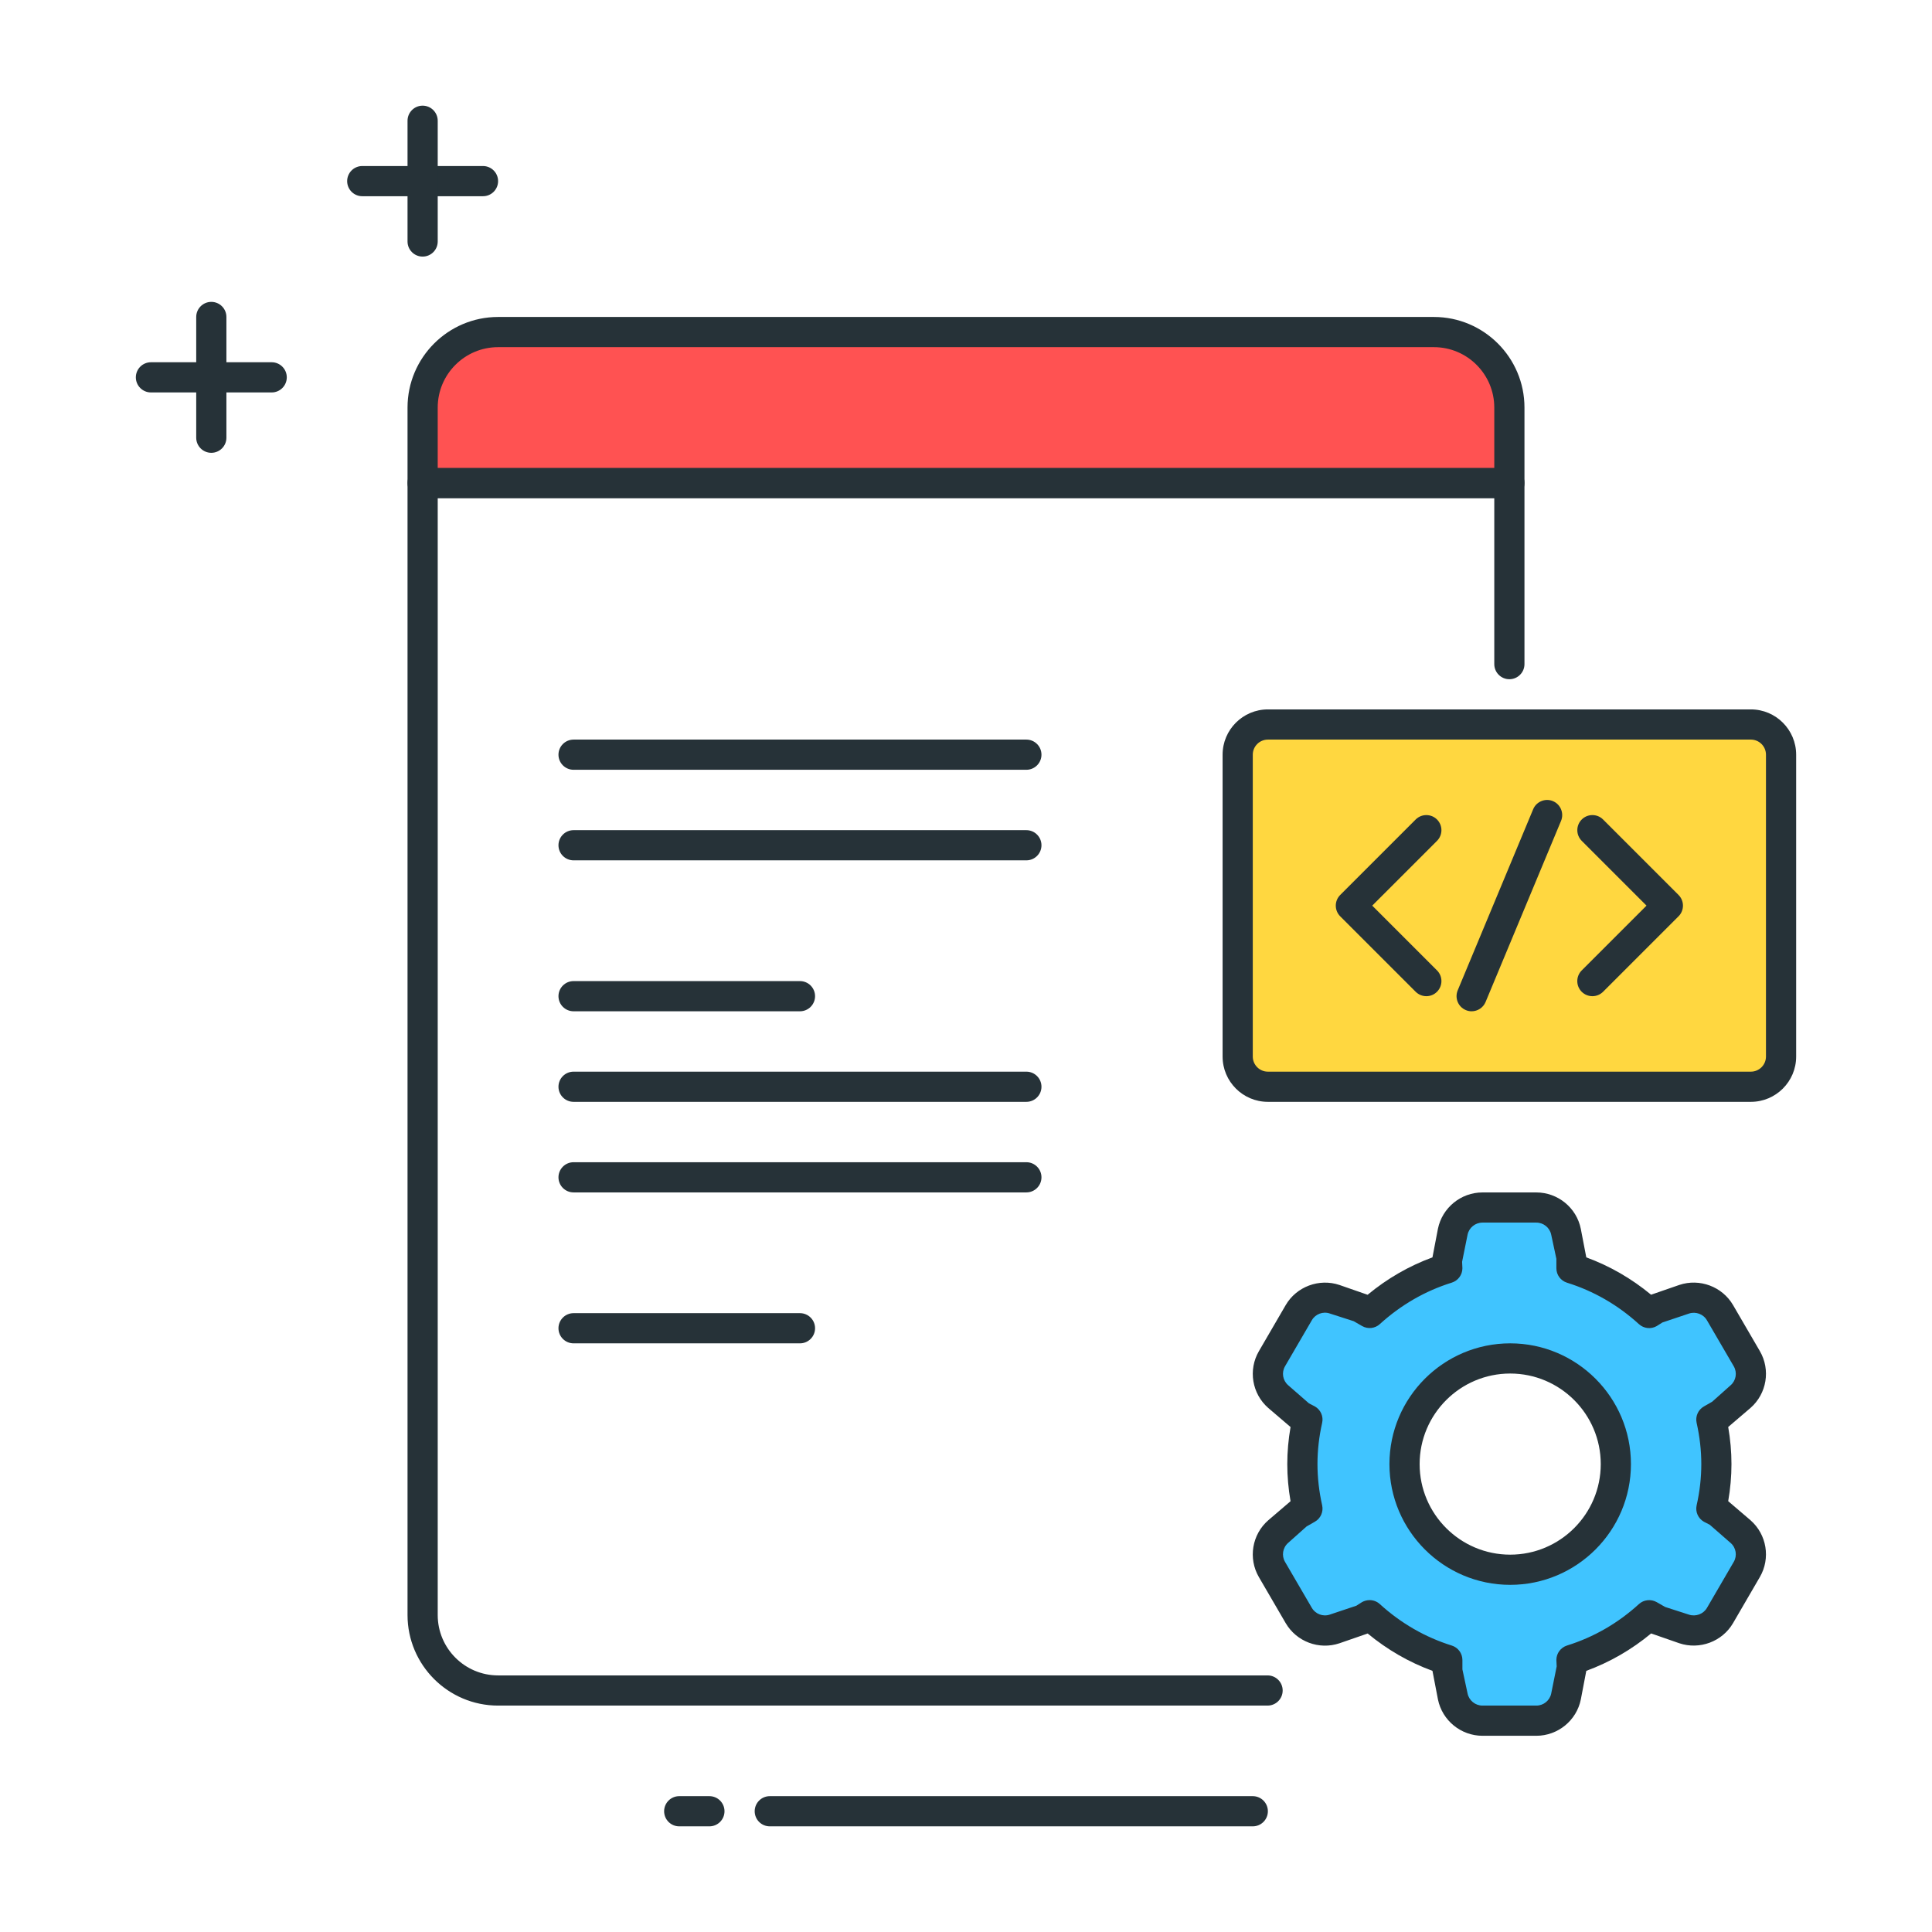 <?xml version="1.0" encoding="utf-8"?>
<!-- Generator: Adobe Illustrator 21.1.0, SVG Export Plug-In . SVG Version: 6.00 Build 0)  -->
<svg version="1.1" id="Icon_Set" xmlns="http://www.w3.org/2000/svg" xmlns:xlink="http://www.w3.org/1999/xlink" x="0px" y="0px"
	 viewBox="0 0 64 64" style="enable-background:new 0 0 64 64;" xml:space="preserve">
<style type="text/css">
	.st0{fill:#263238;}
	.st1{fill:#FFD740;}
	.st2{fill:#FF5252;}
	.st3{fill:#40C4FF;}
	.st4{fill:#4DB6AC;}
	.st5{fill:#FFFFFF;}
	.st6{fill:#FFD345;}
</style>
<g>
	<g>
		<path class="st1" d="M58,36H42c-0.552,0-1-0.448-1-1V25c0-0.552,0.448-1,1-1h16c0.552,0,1,0.448,1,1v10C59,35.552,58.552,36,58,36
			z"/>
		<path class="st0" d="M58,36.5H42c-0.827,0-1.5-0.673-1.5-1.5V25c0-0.827,0.673-1.5,1.5-1.5h16c0.827,0,1.5,0.673,1.5,1.5v10
			C59.5,35.827,58.827,36.5,58,36.5z M42,24.5c-0.275,0-0.5,0.224-0.5,0.5v10c0,0.276,0.225,0.5,0.5,0.5h16
			c0.275,0,0.5-0.224,0.5-0.5V25c0-0.276-0.225-0.5-0.5-0.5H42z"/>
	</g>
	<g>
		<path class="st0" d="M47.25,33c-0.128,0-0.256-0.049-0.354-0.146l-2.5-2.5c-0.195-0.195-0.195-0.512,0-0.707l2.5-2.5
			c0.195-0.195,0.512-0.195,0.707,0s0.195,0.512,0,0.707L45.457,30l2.146,2.146c0.195,0.195,0.195,0.512,0,0.707
			C47.506,32.951,47.378,33,47.25,33z"/>
	</g>
	<g>
		<path class="st0" d="M52.75,33c-0.128,0-0.256-0.049-0.354-0.146c-0.195-0.195-0.195-0.512,0-0.707L54.543,30l-2.146-2.146
			c-0.195-0.195-0.195-0.512,0-0.707s0.512-0.195,0.707,0l2.5,2.5c0.195,0.195,0.195,0.512,0,0.707l-2.5,2.5
			C53.006,32.951,52.878,33,52.75,33z"/>
	</g>
	<g>
		<path class="st0" d="M48.75,33.5c-0.064,0-0.13-0.012-0.192-0.039c-0.255-0.106-0.375-0.399-0.27-0.654l2.5-6
			c0.106-0.255,0.403-0.375,0.654-0.269c0.255,0.106,0.375,0.399,0.27,0.654l-2.5,6C49.132,33.384,48.945,33.5,48.75,33.5z"/>
	</g>
	<g>
		<path class="st0" d="M34,25.5H19c-0.276,0-0.5-0.224-0.5-0.5s0.224-0.5,0.5-0.5h15c0.276,0,0.5,0.224,0.5,0.5S34.276,25.5,34,25.5
			z"/>
	</g>
	<g>
		<path class="st0" d="M34,28.5H19c-0.276,0-0.5-0.224-0.5-0.5s0.224-0.5,0.5-0.5h15c0.276,0,0.5,0.224,0.5,0.5S34.276,28.5,34,28.5
			z"/>
	</g>
	<g>
		<path class="st0" d="M26.5,33.5H19c-0.276,0-0.5-0.224-0.5-0.5s0.224-0.5,0.5-0.5h7.5c0.276,0,0.5,0.224,0.5,0.5
			S26.776,33.5,26.5,33.5z"/>
	</g>
	<g>
		<path class="st0" d="M34,36.5H19c-0.276,0-0.5-0.224-0.5-0.5s0.224-0.5,0.5-0.5h15c0.276,0,0.5,0.224,0.5,0.5S34.276,36.5,34,36.5
			z"/>
	</g>
	<g>
		<path class="st0" d="M34,39.5H19c-0.276,0-0.5-0.224-0.5-0.5s0.224-0.5,0.5-0.5h15c0.276,0,0.5,0.224,0.5,0.5S34.276,39.5,34,39.5
			z"/>
	</g>
	<g>
		<path class="st0" d="M26.5,44.5H19c-0.276,0-0.5-0.224-0.5-0.5s0.224-0.5,0.5-0.5h7.5c0.276,0,0.5,0.224,0.5,0.5
			S26.776,44.5,26.5,44.5z"/>
	</g>
	<g>
		<path class="st0" d="M41.989,56.5H16.5c-1.654,0-3-1.346-3-3V16c0-0.276,0.224-0.5,0.5-0.5h36c0.276,0,0.5,0.224,0.5,0.5v6
			c0,0.276-0.224,0.5-0.5,0.5s-0.5-0.224-0.5-0.5v-5.5h-35v37c0,1.103,0.897,2,2,2h25.49c0.276,0,0.5,0.224,0.5,0.5
			S42.266,56.5,41.989,56.5z"/>
	</g>
	<g>
		<path class="st0" d="M16,6.5h-4c-0.276,0-0.5-0.224-0.5-0.5s0.224-0.5,0.5-0.5h4c0.276,0,0.5,0.224,0.5,0.5S16.276,6.5,16,6.5z"/>
	</g>
	<g>
		<path class="st0" d="M14,8.5c-0.276,0-0.5-0.224-0.5-0.5V4c0-0.276,0.224-0.5,0.5-0.5s0.5,0.224,0.5,0.5v4
			C14.5,8.276,14.276,8.5,14,8.5z"/>
	</g>
	<g>
		<path class="st0" d="M9,13H5c-0.276,0-0.5-0.224-0.5-0.5S4.724,12,5,12h4c0.276,0,0.5,0.224,0.5,0.5S9.276,13,9,13z"/>
	</g>
	<g>
		<path class="st0" d="M7,15c-0.276,0-0.5-0.224-0.5-0.5v-4C6.5,10.224,6.724,10,7,10s0.5,0.224,0.5,0.5v4C7.5,14.776,7.276,15,7,15
			z"/>
	</g>
	<g>
		<path class="st0" d="M23.5,60.5h-1c-0.276,0-0.5-0.224-0.5-0.5s0.224-0.5,0.5-0.5h1c0.276,0,0.5,0.224,0.5,0.5
			S23.776,60.5,23.5,60.5z"/>
	</g>
	<g>
		<path class="st0" d="M41.5,60.5h-16c-0.276,0-0.5-0.224-0.5-0.5s0.224-0.5,0.5-0.5h16c0.276,0,0.5,0.224,0.5,0.5
			S41.776,60.5,41.5,60.5z"/>
	</g>
	<g>
		<path class="st2" d="M50,16H14v-2.5c0-1.381,1.119-2.5,2.5-2.5h31c1.381,0,2.5,1.119,2.5,2.5V16z"/>
		<path class="st0" d="M50,16.5H14c-0.276,0-0.5-0.224-0.5-0.5v-2.5c0-1.654,1.346-3,3-3h31c1.654,0,3,1.346,3,3V16
			C50.5,16.276,50.276,16.5,50,16.5z M14.5,15.5h35v-2c0-1.103-0.897-2-2-2h-31c-1.103,0-2,0.897-2,2V15.5z"/>
	</g>
	<g>
		<path class="st3" d="M56.69,49.975c0.106-0.475,0.166-0.968,0.166-1.475s-0.06-1-0.166-1.475l0.276-0.158l0.691-0.602
			c0.361-0.315,0.448-0.841,0.207-1.254l-0.888-1.526c-0.239-0.411-0.736-0.598-1.188-0.446l-0.879,0.295l-0.28,0.161
			c-0.731-0.665-1.602-1.18-2.572-1.482V41.7l-0.181-0.897C51.782,40.336,51.37,40,50.892,40h-1.784
			c-0.478,0-0.89,0.336-0.984,0.803L47.943,41.7v0.312c-0.969,0.302-1.841,0.817-2.572,1.482l-0.281-0.161l-0.879-0.295
			c-0.452-0.152-0.949,0.035-1.188,0.446l-0.888,1.526c-0.241,0.414-0.154,0.94,0.207,1.254l0.691,0.602l0.276,0.158
			c-0.106,0.475-0.166,0.968-0.166,1.475s0.06,1,0.166,1.475l-0.277,0.158l-0.691,0.602c-0.361,0.315-0.448,0.841-0.207,1.254
			l0.888,1.526c0.239,0.411,0.736,0.598,1.188,0.446l0.879-0.295l0.281-0.161c0.731,0.665,1.602,1.18,2.572,1.482V55.3l0.181,0.897
			C48.218,56.664,48.63,57,49.108,57h1.784c0.478,0,0.89-0.336,0.984-0.803l0.181-0.897v-0.313c0.969-0.302,1.841-0.817,2.572-1.482
			l0.281,0.161l0.879,0.295c0.452,0.152,0.949-0.035,1.188-0.446l0.888-1.526c0.241-0.414,0.154-0.94-0.207-1.254l-0.691-0.602
			L56.69,49.975z M50.027,52c-1.933,0-3.5-1.567-3.5-3.5s1.567-3.5,3.5-3.5s3.5,1.567,3.5,3.5S51.96,52,50.027,52z"/>
		<path class="st0" d="M50.893,57.5h-1.784c-0.713,0-1.333-0.506-1.475-1.204l-0.182-0.947c-0.777-0.285-1.496-0.7-2.146-1.237
			l-0.936,0.324c-0.674,0.227-1.422-0.054-1.78-0.668l-0.888-1.525c-0.36-0.62-0.229-1.412,0.312-1.883l0.737-0.63
			c-0.072-0.413-0.108-0.824-0.108-1.229s0.036-0.816,0.108-1.229l-0.737-0.63c-0.541-0.472-0.672-1.263-0.311-1.883l0.887-1.525
			c0.357-0.614,1.109-0.893,1.78-0.668l0.934,0.325c0.65-0.538,1.37-0.954,2.148-1.239l0.181-0.946
			c0.142-0.698,0.762-1.205,1.475-1.205h1.784c0.714,0,1.334,0.507,1.474,1.205l0.182,0.946c0.778,0.286,1.497,0.7,2.146,1.237
			l0.936-0.324c0.673-0.225,1.423,0.055,1.78,0.668l0.888,1.525c0.36,0.62,0.229,1.411-0.312,1.883l-0.737,0.63
			c0.072,0.413,0.108,0.824,0.108,1.229c0,0.404-0.036,0.815-0.108,1.228l0.738,0.631c0.54,0.472,0.671,1.263,0.31,1.883
			l-0.887,1.525c-0.358,0.614-1.108,0.892-1.78,0.668l-0.934-0.325c-0.649,0.538-1.369,0.953-2.148,1.239l-0.181,0.947
			C52.226,56.994,51.606,57.5,50.893,57.5z M45.371,53.006c0.121,0,0.242,0.044,0.336,0.13c0.701,0.638,1.504,1.1,2.385,1.375
			c0.209,0.065,0.352,0.259,0.352,0.478V55.3l0.171,0.798c0.047,0.232,0.255,0.402,0.494,0.402h1.784
			c0.239,0,0.446-0.169,0.493-0.401l0.181-0.897l-0.01-0.214c0-0.219,0.143-0.412,0.352-0.478c0.883-0.275,1.685-0.737,2.384-1.374
			c0.161-0.146,0.397-0.17,0.586-0.064l0.281,0.161l0.788,0.254c0.225,0.074,0.478-0.018,0.597-0.223l0.888-1.525
			c0.12-0.206,0.077-0.469-0.103-0.626l-0.691-0.603l-0.196-0.101c-0.19-0.108-0.288-0.329-0.24-0.543
			c0.104-0.459,0.155-0.918,0.155-1.366s-0.052-0.907-0.155-1.366c-0.048-0.214,0.05-0.435,0.24-0.543l0.276-0.158l0.611-0.545
			c0.18-0.157,0.223-0.42,0.104-0.626l-0.889-1.525c-0.118-0.206-0.371-0.3-0.597-0.223l-0.879,0.295l-0.19,0.12
			c-0.188,0.108-0.425,0.082-0.586-0.064c-0.699-0.637-1.501-1.099-2.384-1.374c-0.209-0.065-0.352-0.259-0.352-0.478V41.7
			l-0.171-0.798c-0.047-0.233-0.254-0.402-0.493-0.402h-1.784c-0.239,0-0.447,0.169-0.494,0.402l-0.181,0.896l0.01,0.213
			c0,0.219-0.143,0.412-0.352,0.478c-0.881,0.274-1.684,0.737-2.385,1.375c-0.159,0.145-0.396,0.171-0.585,0.063l-0.28-0.161
			l-0.789-0.254c-0.226-0.079-0.479,0.017-0.597,0.223l-0.888,1.525c-0.12,0.206-0.077,0.469,0.103,0.626l0.691,0.603l0.196,0.101
			c0.19,0.109,0.288,0.329,0.24,0.543c-0.104,0.459-0.155,0.918-0.155,1.366s0.052,0.907,0.155,1.366
			c0.048,0.214-0.05,0.435-0.24,0.543l-0.276,0.158l-0.611,0.545c-0.18,0.157-0.223,0.42-0.104,0.626l0.889,1.525
			c0.119,0.206,0.372,0.301,0.597,0.223l0.879-0.294l0.19-0.121C45.199,53.028,45.285,53.006,45.371,53.006z M50.027,52.5
			c-2.206,0-4-1.794-4-4s1.794-4,4-4s4,1.794,4,4S52.233,52.5,50.027,52.5z M50.027,45.5c-1.654,0-3,1.346-3,3s1.346,3,3,3
			s3-1.346,3-3S51.682,45.5,50.027,45.5z"/>
	</g>
</g>
</svg>
